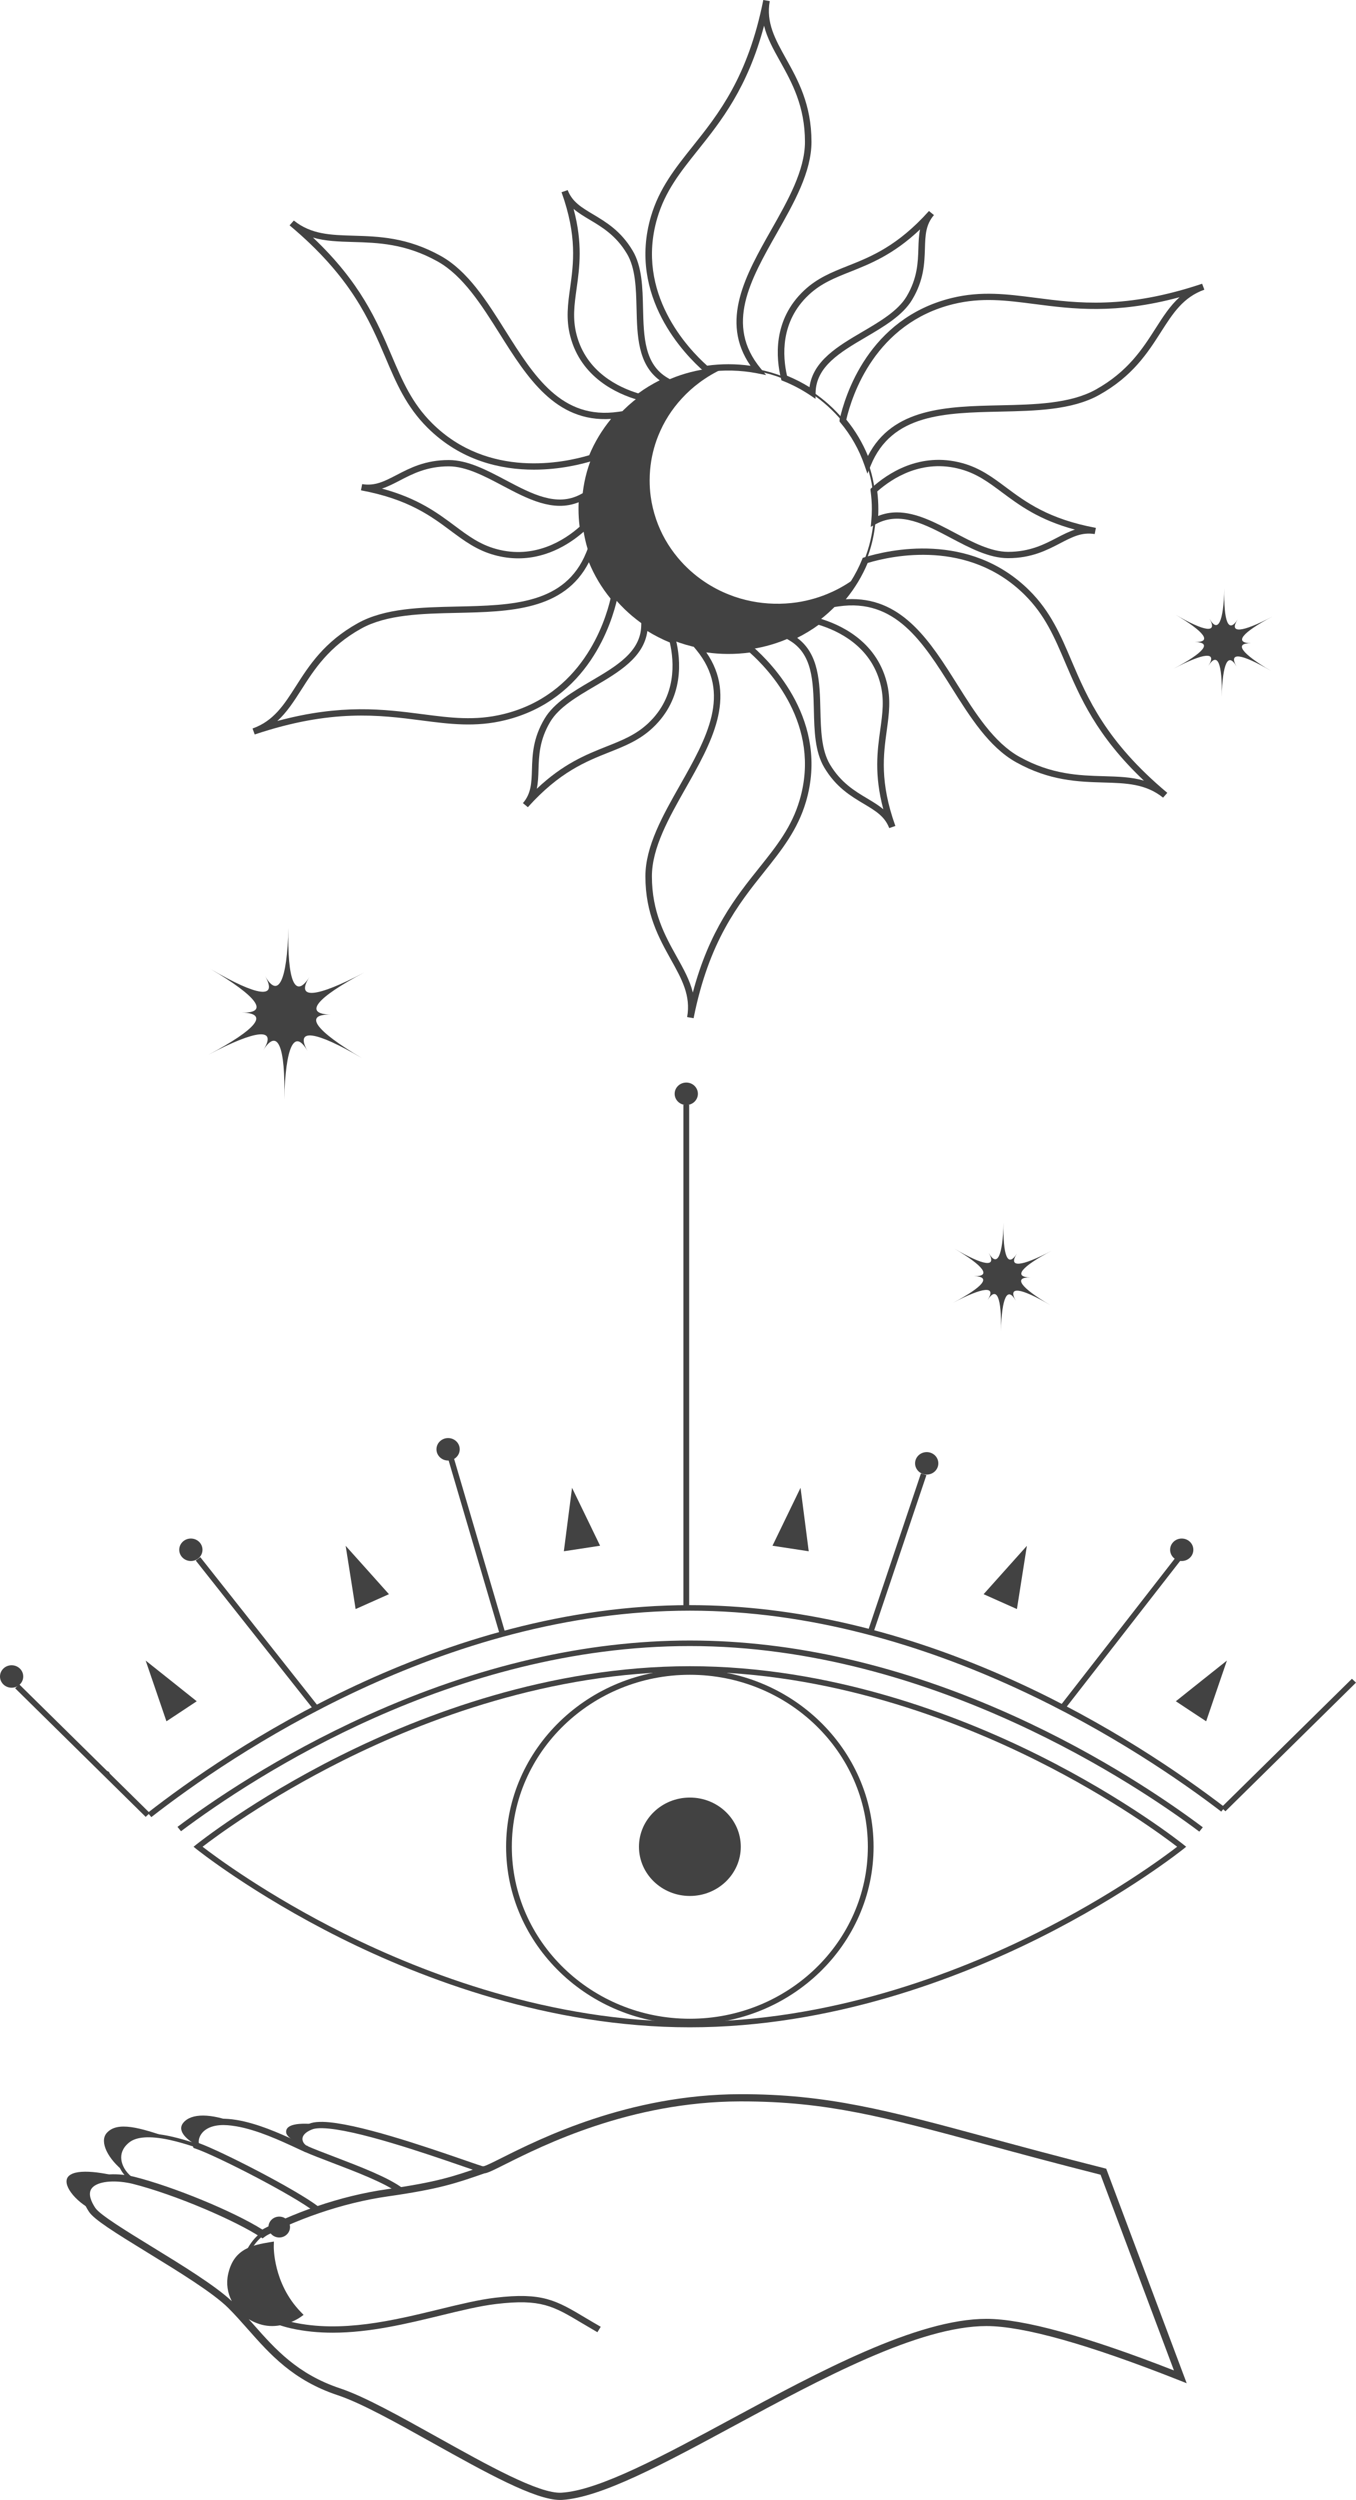<svg width="179" height="330" viewBox="0 0 179 330" fill="none" xmlns="http://www.w3.org/2000/svg">
<path d="M47.816 139.694C41.599 136.034 38.867 135.684 40.612 138.771C38.867 135.684 37.694 138.096 37.522 145.13C37.694 138.096 36.64 135.633 34.747 138.638C36.64 135.633 33.894 135.859 27.505 139.232C33.894 135.859 35.577 133.747 31.934 133.664C35.577 133.747 33.999 131.561 27.781 127.901C33.999 131.561 36.731 131.911 34.986 128.824C36.731 131.911 37.904 129.499 38.075 122.466C37.904 129.499 38.957 131.962 40.85 128.958C38.957 131.962 41.704 131.736 48.093 128.363C41.704 131.736 40.021 133.848 43.663 133.931C40.021 133.848 41.599 136.034 47.816 139.694Z" fill="#424242"/>
<path d="M138.647 172.277C134.707 169.959 132.982 169.737 134.084 171.693C132.982 169.737 132.236 171.264 132.13 175.719C132.236 171.264 131.571 169.705 130.373 171.608C131.571 169.705 129.83 169.848 125.783 171.985C129.83 169.848 130.895 168.51 128.589 168.458C130.895 168.51 129.899 167.126 125.959 164.807C129.899 167.126 131.624 167.347 130.522 165.392C131.624 167.347 132.37 165.82 132.476 161.365C132.37 165.82 133.035 167.38 134.233 165.477C133.035 167.38 134.776 167.237 138.823 165.1C134.776 167.237 133.711 168.574 136.017 168.627C133.711 168.574 134.707 169.959 138.647 172.277Z" fill="#424242"/>
<path d="M167.789 88.564C163.854 86.245 162.12 86.023 163.226 87.979C162.12 86.023 161.377 87.551 161.273 92.006C161.377 87.551 160.711 85.992 159.512 87.894C160.711 85.992 158.972 86.134 154.922 88.271C158.972 86.134 160.04 84.797 157.728 84.744C160.04 84.797 159.038 83.412 155.103 81.094C159.038 83.412 160.772 83.634 159.666 81.679C160.772 83.634 161.515 82.106 161.619 77.652C161.515 82.106 162.175 83.666 163.375 81.763C162.175 83.666 163.92 83.523 167.965 81.386C163.92 83.523 162.852 84.861 165.163 84.913C162.852 84.861 163.854 86.245 167.789 88.564Z" fill="#424242"/>
<path d="M113.03 76.383C112.348 77.55 111.542 78.64 110.622 79.636C109.821 80.505 108.938 81.303 107.982 82.014C106.871 82.845 105.662 83.561 104.371 84.143C102.728 84.889 100.961 85.418 99.106 85.692C98.145 85.834 97.158 85.908 96.156 85.908C94.818 85.908 93.511 85.777 92.25 85.525C91.052 85.29 89.894 84.946 88.794 84.505C87.477 83.984 86.231 83.325 85.079 82.547C83.571 81.526 82.217 80.3 81.06 78.912V78.91C79.634 77.196 78.513 75.233 77.779 73.099C77.402 72.004 77.128 70.865 76.968 69.69V69.687C76.855 68.874 76.798 68.046 76.798 67.201C76.798 66.665 76.818 66.135 76.87 65.608C77.025 63.794 77.449 62.055 78.105 60.426C78.947 58.333 80.166 56.422 81.69 54.773C82.491 53.9 83.374 53.102 84.335 52.389C85.446 51.558 86.655 50.842 87.942 50.26C89.579 49.513 91.346 48.985 93.206 48.71H93.211C93.95 48.603 94.704 48.533 95.474 48.505C95.448 48.516 95.433 48.526 95.402 48.536C94.276 49.049 93.216 49.677 92.24 50.406C91.398 51.032 90.623 51.733 89.92 52.497C88.587 53.946 87.513 55.624 86.774 57.461C86.201 58.89 85.829 60.416 85.689 62.009C85.648 62.471 85.622 62.935 85.622 63.407C85.622 64.148 85.679 64.875 85.777 65.588V65.591C85.916 66.622 86.159 67.622 86.49 68.584C87.13 70.457 88.117 72.181 89.368 73.684V73.687C90.38 74.905 91.568 75.98 92.901 76.876C93.909 77.558 94.999 78.138 96.156 78.594C97.122 78.982 98.14 79.284 99.189 79.489C100.3 79.71 101.441 79.825 102.619 79.825C103.498 79.825 104.365 79.761 105.208 79.638C106.835 79.397 108.39 78.933 109.831 78.276C110.963 77.766 112.022 77.137 112.999 76.409C113.009 76.401 113.019 76.393 113.03 76.383Z" fill="#424242"/>
<path d="M89.498 73.643C90.504 74.845 91.67 75.897 92.971 76.772C93.986 77.456 95.07 78.03 96.204 78.477C97.174 78.867 98.189 79.165 99.216 79.365C101.159 79.752 103.211 79.8 105.186 79.513C106.777 79.277 108.321 78.822 109.767 78.162C110.876 77.663 111.933 77.039 112.913 76.309C113.364 75.552 113.757 74.748 114.084 73.932C114.747 72.286 115.157 70.556 115.312 68.788C115.359 68.266 115.385 67.734 115.385 67.203C115.385 66.375 115.328 65.544 115.214 64.735C115.058 63.584 114.789 62.445 114.41 61.346C113.685 59.247 112.591 57.306 111.151 55.576L111.119 55.538C109.974 54.168 108.637 52.965 107.155 51.962C105.994 51.182 104.755 50.527 103.47 50.018C102.366 49.578 101.211 49.236 100.029 49.002C98.552 48.71 97.002 48.6 95.505 48.634L95.458 48.655C94.349 49.158 93.292 49.782 92.318 50.51C91.488 51.125 90.716 51.823 90.017 52.584C88.669 54.043 87.622 55.7 86.897 57.509C86.316 58.948 85.954 60.466 85.819 62.022C85.777 62.477 85.757 62.944 85.757 63.409C85.757 64.12 85.803 64.848 85.902 65.572C86.042 66.577 86.28 67.576 86.612 68.545C87.239 70.385 88.203 72.088 89.467 73.606L89.498 73.643ZM102.615 79.956C101.449 79.956 100.288 79.841 99.158 79.617C98.117 79.414 97.091 79.11 96.101 78.714C94.95 78.261 93.852 77.678 92.82 76.982C91.488 76.085 90.291 75.004 89.26 73.769L89.234 73.731C87.959 72.198 86.995 70.481 86.358 68.626C86.021 67.641 85.777 66.626 85.643 65.609C85.539 64.871 85.487 64.132 85.487 63.409C85.487 62.936 85.508 62.462 85.549 62C85.689 60.42 86.057 58.877 86.648 57.416C87.384 55.579 88.451 53.895 89.82 52.413C90.53 51.64 91.317 50.931 92.157 50.306C93.147 49.567 94.22 48.933 95.344 48.422L95.469 48.379C97.002 48.343 98.578 48.453 100.086 48.751C101.278 48.988 102.454 49.335 103.569 49.782C104.875 50.297 106.129 50.96 107.31 51.752C108.824 52.777 110.187 54.009 111.358 55.412L111.384 55.45C112.835 57.195 113.939 59.151 114.659 61.265C115.043 62.38 115.317 63.535 115.473 64.699C115.592 65.521 115.649 66.364 115.649 67.203C115.649 67.741 115.628 68.282 115.576 68.81C115.421 70.602 115.006 72.356 114.333 74.025C114.001 74.853 113.597 75.668 113.141 76.448L113.12 76.475C113.104 76.49 113.089 76.502 113.073 76.513C112.078 77.254 111.005 77.887 109.886 78.394C108.409 79.065 106.839 79.527 105.222 79.767C104.367 79.892 103.491 79.956 102.615 79.956Z" fill="#424242"/>
<path d="M96.158 48.078C97.138 48.078 98.118 48.148 99.077 48.285C94.983 42.383 98.456 36.263 101.811 30.335C103.997 26.479 106.259 22.491 106.259 18.724C106.259 13.992 104.52 10.873 102.991 8.124C102.083 6.498 101.252 5.006 100.862 3.39C98.677 11.613 95.198 15.97 92.09 19.865C89.791 22.746 87.806 25.234 86.759 28.802C83.845 38.717 90.864 46.057 93.346 48.27C94.275 48.142 95.219 48.078 96.158 48.078ZM101.134 49.512L99.975 49.283C97.789 48.852 95.491 48.796 93.269 49.122L93.208 49.127H93.044L92.915 49.019C90.489 46.899 82.82 39.158 85.928 28.574C87.021 24.852 89.155 22.182 91.407 19.356C94.844 15.053 98.733 10.176 100.759 0L101.611 0.149C101.103 2.979 102.329 5.18 103.75 7.728C105.33 10.565 107.121 13.782 107.121 18.724C107.121 22.704 104.807 26.787 102.57 30.735C99.025 36.984 95.686 42.886 100.395 48.615L101.134 49.512Z" fill="#424242"/>
<path d="M75.717 27.574C76.941 32.165 76.504 35.293 76.113 38.102C75.817 40.235 75.561 42.077 76.113 44.19C77.403 49.123 81.673 51.143 84.252 51.927C85.141 51.275 86.094 50.697 87.083 50.202C84.197 48.073 84.112 44.322 84.027 40.688C83.961 38.088 83.901 35.398 82.757 33.49C81.322 31.081 79.48 29.983 77.854 29.014C77.092 28.56 76.354 28.119 75.717 27.574ZM84.423 52.849L84.212 52.788C81.487 52.001 76.705 49.863 75.28 44.394C74.688 42.126 74.964 40.117 75.26 37.991C75.701 34.797 76.208 31.177 74.126 25.373L74.939 25.093C75.531 26.646 76.755 27.378 78.311 28.304C80.017 29.326 81.959 30.483 83.505 33.073C84.759 35.166 84.824 37.964 84.885 40.669C84.975 44.495 85.06 48.109 88.162 49.902L88.859 50.304L88.121 50.637C86.877 51.201 85.692 51.901 84.599 52.718L84.423 52.849Z" fill="#424242"/>
<path d="M41.319 31.358C47.595 37.297 49.762 42.385 51.695 46.934C53.129 50.299 54.369 53.206 57.039 55.867C64.471 63.262 74.557 61.058 77.78 60.088C78.497 58.359 79.468 56.753 80.664 55.298C73.327 55.776 69.576 49.811 65.945 44.036C63.579 40.279 61.134 36.393 57.761 34.51C53.518 32.144 49.857 32.039 46.624 31.945C44.711 31.891 42.963 31.84 41.319 31.358ZM70.473 61.996C66.115 61.996 60.83 60.835 56.422 56.447C53.632 53.67 52.302 50.553 50.903 47.251C48.761 42.226 46.335 36.531 38.226 29.746L38.789 29.111C41.07 30.952 43.655 31.026 46.649 31.112C49.981 31.209 53.762 31.317 58.19 33.787C61.761 35.778 64.262 39.756 66.682 43.603C70.513 49.691 74.134 55.441 81.625 54.359L82.806 54.189L82.014 55.049C80.504 56.684 79.324 58.543 78.512 60.577L78.432 60.761L78.243 60.822C76.858 61.253 73.96 61.996 70.473 61.996Z" fill="#424242"/>
<path d="M50.42 64.495C55.145 65.766 57.733 67.694 60.054 69.424C61.815 70.74 63.339 71.874 65.511 72.47C70.573 73.858 74.521 71.295 76.515 69.531C76.416 68.764 76.367 67.981 76.367 67.202C76.367 66.9 76.371 66.598 76.386 66.298C73.032 67.653 69.628 65.85 66.328 64.103C63.967 62.852 61.523 61.559 59.237 61.559C56.368 61.559 54.463 62.55 52.78 63.424C51.994 63.834 51.227 64.232 50.42 64.495ZM68.415 73.703C67.421 73.703 66.377 73.573 65.274 73.272C62.948 72.632 61.286 71.395 59.524 70.085C56.887 68.117 53.894 65.885 47.65 64.725L47.808 63.905C49.495 64.187 50.762 63.527 52.37 62.691C54.141 61.77 56.145 60.726 59.237 60.726C61.746 60.726 64.289 62.071 66.743 63.372C70.216 65.21 73.502 66.947 76.658 65.245L77.366 64.861L77.297 65.645C77.247 66.156 77.227 66.679 77.227 67.202C77.227 68.016 77.287 68.834 77.396 69.632L77.401 69.69V69.87L77.267 69.993C75.605 71.509 72.492 73.703 68.415 73.703Z" fill="#424242"/>
<path d="M77.739 74.216C74.496 80.592 67.276 80.75 60.284 80.903C55.739 81.002 51.029 81.104 47.658 82.987C43.416 85.353 41.486 88.367 39.791 91.026C38.786 92.597 37.861 94.038 36.608 95.173C45.072 92.888 50.716 93.62 55.758 94.273C59.493 94.757 62.715 95.175 66.44 94.267C76.799 91.745 79.857 82.196 80.598 79.014C79.4 77.55 78.445 75.94 77.739 74.216ZM33.624 96.951L33.336 96.165C36.126 95.173 37.483 93.048 39.054 90.588C40.805 87.846 42.794 84.736 47.225 82.266C50.791 80.276 55.609 80.171 60.264 80.069C67.639 79.908 74.601 79.756 77.381 72.946L77.813 71.877L78.191 72.968C78.897 75.034 79.977 76.945 81.399 78.648L81.493 78.763L81.483 78.999C80.797 82.09 77.709 92.384 66.649 95.075C62.765 96.023 59.309 95.574 55.644 95.099C50.075 94.377 43.759 93.559 33.624 96.951Z" fill="#424242"/>
<path d="M85.457 83.295C84.994 86.776 81.676 88.725 78.459 90.614C76.161 91.965 73.784 93.363 72.642 95.27C71.204 97.678 71.139 99.767 71.084 101.61C71.059 102.473 71.029 103.313 70.858 104.12C74.362 100.802 77.388 99.602 80.098 98.525C82.159 97.705 83.939 96.999 85.557 95.481C89.338 91.936 89.006 87.355 88.418 84.808C87.392 84.388 86.402 83.881 85.457 83.295ZM69.681 106.553L69.028 106.013C70.124 104.741 70.164 103.348 70.219 101.585C70.279 99.644 70.345 97.444 71.893 94.853C73.145 92.761 75.618 91.308 78.016 89.902C81.4 87.913 84.597 86.035 84.647 82.542L84.662 81.756L85.331 82.207C86.462 82.973 87.684 83.617 88.956 84.12L89.157 84.201L89.212 84.409C89.871 87.081 90.348 92.149 86.156 96.079C84.421 97.709 82.481 98.48 80.424 99.295C77.343 100.521 73.844 101.91 69.681 106.553Z" fill="#424242"/>
<path d="M93.237 86.116C97.332 92.017 93.865 98.139 90.5 104.067C88.319 107.923 86.055 111.912 86.055 115.678C86.055 120.41 87.794 123.53 89.327 126.282C90.237 127.907 91.066 129.398 91.457 131.015C93.638 122.79 97.116 118.432 100.229 114.537C102.528 111.656 104.514 109.168 105.559 105.601C108.481 95.672 101.453 88.341 98.968 86.133C97.065 86.393 95.115 86.386 93.237 86.116ZM91.56 134.405L90.706 134.255C91.215 131.423 89.99 129.224 88.571 126.677C86.991 123.838 85.196 120.621 85.196 115.678C85.196 111.698 87.511 107.615 89.749 103.667C93.288 97.416 96.632 91.513 91.915 85.785L91.174 84.885L92.342 85.117C94.513 85.549 96.812 85.607 99.045 85.28L99.246 85.25L99.395 85.383C101.823 87.499 109.505 95.23 106.392 105.828C105.296 109.55 103.166 112.22 100.913 115.046C97.476 119.349 93.582 124.225 91.56 134.405Z" fill="#424242"/>
<path d="M105.23 84.2C108.125 86.328 108.213 90.079 108.296 93.714C108.359 96.314 108.421 99.003 109.56 100.912C110.999 103.32 112.84 104.419 114.461 105.388C115.22 105.842 115.964 106.283 116.603 106.827C115.381 102.237 115.813 99.108 116.203 96.3C116.499 94.167 116.754 92.325 116.203 90.211C114.919 85.279 110.646 83.259 108.068 82.475C107.174 83.127 106.222 83.705 105.23 84.2ZM117.383 109.309C116.79 107.755 115.563 107.023 114.009 106.097C112.299 105.076 110.36 103.919 108.816 101.328C107.564 99.235 107.496 96.438 107.434 93.733C107.345 89.906 107.262 86.292 104.154 84.501L103.457 84.098L104.195 83.765C105.438 83.202 106.623 82.501 107.719 81.683L107.896 81.553L108.109 81.614C110.833 82.402 115.615 84.539 117.04 90.008C117.632 92.276 117.351 94.284 117.06 96.41C116.619 99.605 116.114 103.225 118.194 109.028L117.383 109.309Z" fill="#424242"/>
<path d="M112.472 79.081C119.278 79.081 122.881 84.811 126.376 90.369C128.738 94.125 131.182 98.009 134.557 99.893C138.8 102.26 142.468 102.366 145.697 102.459C147.61 102.514 149.36 102.564 151.002 103.046C144.722 97.106 142.56 92.017 140.62 87.468C139.19 84.103 137.949 81.197 135.278 78.536C127.839 71.135 117.761 73.343 114.537 74.314C113.816 76.044 112.846 77.651 111.649 79.108C111.931 79.09 112.202 79.081 112.472 79.081ZM153.532 105.292C151.246 103.452 148.667 103.378 145.676 103.292C142.338 103.195 138.556 103.086 134.124 100.615C130.559 98.624 128.061 94.648 125.639 90.802C121.808 84.711 118.183 78.957 110.69 80.048L109.509 80.219L110.3 79.359C111.811 77.721 112.987 75.859 113.811 73.826L113.881 73.641L114.076 73.58C117.192 72.609 127.958 70.054 135.896 77.955C138.686 80.731 140.014 83.85 141.417 87.151C143.557 92.176 145.984 97.872 154.09 104.656L153.532 105.292Z" fill="#424242"/>
<path d="M118.396 67.635C120.942 67.635 123.494 68.985 125.986 70.303C128.345 71.553 130.789 72.845 133.073 72.845C135.946 72.845 137.854 71.855 139.532 70.98C140.32 70.571 141.087 70.173 141.896 69.91C137.168 68.639 134.584 66.711 132.258 64.98C130.494 63.665 128.972 62.53 126.801 61.934C121.741 60.546 117.79 63.11 115.801 64.874C115.898 65.64 115.946 66.423 115.946 67.203C115.946 67.505 115.941 67.808 115.925 68.109C116.745 67.778 117.57 67.635 118.396 67.635ZM133.073 73.679C130.564 73.679 128.029 72.335 125.568 71.035C122.095 69.196 118.814 67.46 115.657 69.162L114.944 69.546L115.013 68.762C115.062 68.25 115.089 67.725 115.089 67.203C115.089 66.388 115.03 65.57 114.917 64.773L114.912 64.717V64.538L115.046 64.411C117.12 62.526 121.425 59.594 127.037 61.133C129.369 61.772 131.03 63.01 132.783 64.32C135.426 66.288 138.422 68.519 144.662 69.68L144.507 70.499C142.818 70.218 141.548 70.879 139.945 71.714C138.171 72.635 136.166 73.679 133.073 73.679Z" fill="#424242"/>
<path d="M111.717 55.389C112.916 56.855 113.869 58.464 114.572 60.187C117.819 53.812 125.033 53.654 132.028 53.502C136.578 53.402 141.28 53.3 144.658 51.417C148.896 49.05 150.825 46.036 152.525 43.378C153.527 41.807 154.448 40.366 155.707 39.233C147.24 41.518 141.596 40.786 136.551 40.132C132.818 39.649 129.599 39.231 125.872 40.137C115.52 42.658 112.458 52.208 111.717 55.389ZM114.501 62.527L114.125 61.436C113.417 59.37 112.338 57.459 110.916 55.756L110.824 55.642L110.829 55.405C111.516 52.314 114.605 42.02 125.665 39.329C129.544 38.383 133.004 38.832 136.665 39.306C142.239 40.029 148.553 40.847 158.687 37.454L158.981 38.239C156.192 39.231 154.83 41.355 153.26 43.815C151.506 46.559 149.517 49.668 145.088 52.138C141.519 54.128 136.703 54.233 132.05 54.334C124.679 54.496 117.716 54.648 114.937 61.458L114.501 62.527Z" fill="#424242"/>
<path d="M103.892 49.597C104.917 50.015 105.911 50.523 106.857 51.111C107.318 47.629 110.633 45.68 113.854 43.791C116.155 42.439 118.535 41.042 119.675 39.135C121.107 36.726 121.175 34.636 121.233 32.792C121.259 31.93 121.285 31.09 121.453 30.283C117.949 33.601 114.926 34.802 112.218 35.88C110.157 36.7 108.379 37.407 106.758 38.926C102.977 42.471 103.307 47.051 103.892 49.597ZM107.652 52.648L106.983 52.198C105.848 51.43 104.625 50.786 103.359 50.285L103.155 50.204L103.103 49.996C102.444 47.325 101.963 42.258 106.157 38.328C107.893 36.698 109.833 35.926 111.888 35.109C114.973 33.884 118.467 32.494 122.629 27.852L123.288 28.392C122.19 29.663 122.148 31.055 122.096 32.817C122.033 34.759 121.965 36.961 120.417 39.551C119.167 41.644 116.694 43.097 114.299 44.503C110.915 46.491 107.715 48.37 107.663 51.863L107.652 52.648Z" fill="#424242"/>
<path d="M43.922 307.921C42.062 307.921 40.207 307.75 38.377 307.337C37.806 307.207 37.261 307.052 36.75 306.87L37.043 306.086C37.524 306.258 38.04 306.404 38.575 306.525C45.032 307.982 51.926 306.305 58.011 304.825C60.67 304.177 63.189 303.565 65.371 303.304C71.61 302.564 73.415 303.641 77.358 306C77.953 306.35 78.588 306.731 79.302 307.14L78.861 307.858C78.147 307.445 77.502 307.061 76.907 306.708C73.024 304.387 71.417 303.428 65.475 304.133C63.348 304.387 60.853 304.994 58.22 305.635C53.741 306.724 48.826 307.921 43.922 307.921Z" fill="#424242"/>
<path d="M32.95 297.379L32.491 297.172C32.992 296.143 33.704 295.261 34.487 294.689L34.792 295.08C34.07 295.604 33.414 296.42 32.95 297.379Z" fill="#424242"/>
<path d="M39.334 305.502C39.334 305.502 38.321 306.223 36.897 306.477C36.152 306.614 35.299 306.62 34.413 306.334C31.829 305.502 29.986 303.006 30.599 300.272C30.952 298.704 31.66 297.824 32.715 297.275C33.503 296.865 34.479 296.643 35.643 296.455C35.643 296.455 35.464 301.514 39.334 305.502Z" fill="#424242"/>
<path d="M35.163 297.02C34.37 297.166 33.587 297.363 32.952 297.693C31.957 298.211 31.387 299.036 31.088 300.373C30.561 302.704 32.06 305.073 34.571 305.883C35.277 306.108 36.027 306.153 36.804 306.01L36.81 306.006C37.549 305.876 38.179 305.603 38.576 305.393C35.706 302.157 35.234 298.439 35.163 297.02ZM32.837 306.137C33.049 306.371 33.256 306.607 33.462 306.838C36.31 310.061 39.255 313.396 44.917 315.275C48.091 316.336 52.748 318.934 57.682 321.683C64.322 325.389 71.201 329.231 74.13 329.041C79.092 328.736 87.552 324.167 96.507 319.331C108 313.126 121.026 306.092 130.22 306.092C135.078 306.092 143.397 308.381 154.966 312.9L145.278 287.065C139.501 285.604 134.616 284.283 130.301 283.115C116.678 279.431 109.131 277.389 97.904 277.389C97.828 277.389 97.746 277.389 97.67 277.389C83.183 277.424 71.647 283.207 66.718 285.674C65.045 286.515 64.36 286.849 63.931 286.893C60.116 288.221 57.98 288.954 51.226 289.923C48.232 290.351 45.156 291.101 42.075 292.158C39.081 293.187 36.782 294.263 35.386 294.984C35.228 295.07 35.076 295.162 34.94 295.264L34.658 295.473L34.364 295.279C31.126 293.155 23.192 289.697 17.432 288.249C17.204 288.196 16.992 288.154 16.78 288.119C14.552 287.735 12.666 288.055 12.074 288.913C11.58 289.63 12.074 290.691 12.585 291.453C13.183 292.358 16.682 294.502 20.062 296.578C23.98 298.979 28.398 301.691 30.599 303.761C30.034 302.669 29.838 301.415 30.12 300.17C30.479 298.56 31.234 297.506 32.484 296.855C33.397 296.378 34.506 296.156 35.565 295.985L36.158 295.889L36.141 296.47C36.136 296.518 36.022 301.386 39.695 305.174L40.075 305.568L39.63 305.886C39.586 305.917 38.511 306.673 36.989 306.943C36.044 307.118 35.125 307.064 34.261 306.784C33.75 306.622 33.272 306.4 32.837 306.137ZM73.935 330C70.62 330 64.088 326.358 57.187 322.509C52.297 319.782 47.683 317.206 44.591 316.177C38.679 314.211 35.647 310.776 32.712 307.454C31.843 306.473 31.023 305.543 30.131 304.654C28.104 302.637 23.551 299.846 19.535 297.382C15.155 294.696 12.438 292.997 11.754 291.968C10.547 290.151 10.819 289.015 11.254 288.382C12.248 286.944 14.845 286.817 16.948 287.179C17.177 287.217 17.416 287.265 17.671 287.325C22.904 288.64 30.843 291.917 34.636 294.308C34.723 294.254 34.821 294.2 34.919 294.146C36.348 293.406 38.695 292.308 41.744 291.263C44.885 290.183 48.025 289.418 51.079 288.983C57.779 288.021 59.866 287.293 63.664 285.976L63.746 285.947H63.833C64.083 285.925 65.142 285.391 66.267 284.829C71.256 282.327 82.939 276.471 97.67 276.437C109.174 276.408 117.222 278.586 130.568 282.2C134.942 283.381 139.903 284.724 145.777 286.207L146.027 286.271L156.651 314.593L155.624 314.186C143.636 309.448 135.094 307.045 130.22 307.045C121.281 307.045 108.375 314.014 96.991 320.162C87.541 325.265 79.374 329.673 74.195 329.994C74.109 329.997 74.022 330 73.935 330Z" fill="#424242"/>
<path d="M16.862 287.646V287.649C13.375 287.049 9.732 288.033 12.171 291.71C9.952 290.615 7.993 288.227 9.1 287.217C10.203 286.207 13.764 286.734 16.862 287.646Z" fill="#424242"/>
<path d="M17.665 287.564C23.406 289.015 31.263 292.432 34.633 294.588C34.766 294.499 34.898 294.423 35.035 294.353C36.38 293.654 38.552 292.632 41.392 291.632C38.098 289.237 28.466 284.328 25.796 283.436L25.446 283.321C24.708 283.087 23.591 282.731 22.355 282.464C19.785 281.911 17.991 282.035 17.021 282.833C15.26 284.29 16.231 285.992 16.595 286.51L16.609 286.529C16.889 286.922 17.253 287.278 17.665 287.564ZM34.647 295.185L34.496 295.087C31.239 292.953 23.274 289.476 17.494 288.025L17.409 287.986C16.945 287.669 16.529 287.269 16.207 286.824L16.193 286.802C15.341 285.611 15.028 283.846 16.699 282.464C17.788 281.559 19.729 281.401 22.464 281.988C23.723 282.261 24.855 282.623 25.602 282.861L25.957 282.972C28.755 283.912 39.149 289.228 42.064 291.524L42.414 291.797L41.989 291.94C38.969 292.978 36.668 294.058 35.272 294.782C35.111 294.864 34.955 294.963 34.785 295.08L34.647 295.185Z" fill="#424242"/>
<path d="M22.412 282.226C20.402 281.793 18.115 281.613 16.861 282.648C15.367 283.886 15.547 285.468 16.4 286.665C14.311 285.061 13.062 282.733 14.085 281.562C15.468 279.977 18.474 280.844 22.412 282.226Z" fill="#424242"/>
<path d="M52.634 289.517C50.853 288.161 46.956 286.672 43.822 285.478C42.459 284.957 41.164 284.462 40.185 284.033L40.54 283.274C41.5 283.693 42.781 284.185 44.144 284.703C47.489 285.982 51.285 287.431 53.171 288.863L52.634 289.517Z" fill="#424242"/>
<path d="M40.256 283.873C40.195 283.844 40.133 283.819 40.077 283.791L40.289 283.352C40.346 283.378 40.403 283.403 40.459 283.428L40.256 283.873Z" fill="#424242"/>
<path d="M42.591 280.508C42.037 280.498 41.573 280.536 41.218 280.637C39.424 281.257 39.235 282.343 39.718 283.076C39.49 282.975 37.857 282.219 37.776 281.504C37.658 280.498 39.102 280.056 42.591 280.508Z" fill="#424242"/>
<path d="M26.247 282.889C29.273 283.988 38.908 288.926 41.988 291.24C45.048 290.205 48.109 289.465 51.091 289.04C57.056 288.186 59.371 287.512 62.51 286.439C62.081 286.293 61.559 286.112 60.945 285.902C56.35 284.318 46.793 281.019 42.582 280.927C42.056 280.914 41.642 280.952 41.34 281.038C40.614 281.289 40.121 281.66 39.97 282.079C39.848 282.419 39.99 282.711 40.082 282.854L40.111 282.895C40.204 283.029 40.331 283.146 40.477 283.232H40.56L40.696 283.388L40.516 283.53L40.36 283.841L40.355 284.067L40.233 284.058L39.38 283.664C36.963 282.539 33.966 281.146 31.13 280.666L31.091 280.663C30.735 280.603 30.394 280.558 30.063 280.533C28.566 280.412 27.377 280.758 26.719 281.508C26.286 282.003 26.193 282.539 26.247 282.889ZM41.827 292.18L41.637 292.034C38.762 289.77 28.503 284.524 25.74 283.597L25.545 283.53L25.477 283.343C25.457 283.292 25.443 283.242 25.428 283.187L25.418 283.137C25.257 282.435 25.501 281.609 26.061 280.968C26.554 280.412 27.728 279.507 30.136 279.704C30.477 279.729 30.837 279.774 31.203 279.834L31.242 279.84C33.937 280.288 36.729 281.514 39.078 282.597C39.039 282.333 39.064 282.067 39.151 281.806C39.322 281.339 39.79 280.688 41.072 280.247C41.486 280.126 41.978 280.082 42.602 280.091C46.954 280.19 56.247 283.394 61.238 285.115C62.549 285.569 63.587 285.928 63.943 286.02L65.278 286.363L63.982 286.814C60.117 288.157 57.992 288.894 51.213 289.862C48.216 290.294 45.136 291.047 42.056 292.104L41.827 292.18Z" fill="#424242"/>
<path d="M31.165 280.25C30.806 280.19 30.451 280.145 30.102 280.117C26.585 279.834 25.559 281.974 25.848 283.085V283.089L25.843 283.092C24.938 282.596 23.259 281.368 24.192 280.215C25.241 278.92 27.853 278.945 31.165 280.25Z" fill="#424242"/>
<path d="M26.741 243.774C28.344 245.012 35.206 250.132 45.345 255.193C56.028 260.525 72.627 266.879 91.063 266.879C109.505 266.879 126.104 260.525 136.781 255.193C146.926 250.132 153.788 245.012 155.391 243.774C153.788 242.539 146.926 237.42 136.781 232.358C126.104 227.027 109.505 220.673 91.063 220.673C72.616 220.673 56.011 227.03 45.329 232.365C35.195 237.427 28.338 242.539 26.741 243.774ZM91.063 267.609C72.47 267.609 55.74 261.204 44.981 255.834C33.332 250.017 25.969 244.114 25.899 244.057L25.551 243.774L25.899 243.495C25.969 243.437 33.332 237.534 44.981 231.717C55.74 226.344 72.47 219.942 91.063 219.942C109.662 219.942 126.392 226.344 137.151 231.717C148.8 237.534 156.163 243.437 156.233 243.495L156.581 243.774L156.233 244.057C156.163 244.114 148.8 250.017 137.151 255.834C126.392 261.204 109.662 267.609 91.063 267.609Z" fill="#424242"/>
<path d="M158.315 241.78C150.662 236.032 123.198 217.281 91.066 217.281C59.87 217.281 33.697 234.378 23.893 241.725L23.43 241.151C27.716 237.938 36.677 231.745 48.541 226.398C63.035 219.863 77.339 216.551 91.066 216.551C104.825 216.551 119.167 219.879 133.689 226.439C145.552 231.803 154.496 237.991 158.778 241.205L158.315 241.78Z" fill="#424242"/>
<path d="M19.977 239.862L19.502 239.294C30.076 231.05 58.226 211.88 91.064 211.88C104.896 211.88 119.323 215.249 133.936 221.892C146.057 227.405 155.713 234 161.681 238.564L161.211 239.135C150.784 231.161 123.072 212.611 91.064 212.611C58.461 212.611 30.492 231.67 19.977 239.862Z" fill="#424242"/>
<path d="M91.062 221.074C78.106 221.074 67.564 231.258 67.564 243.775C67.564 256.296 78.106 266.479 91.062 266.479C104.024 266.479 114.561 256.296 114.561 243.775C114.561 231.258 104.024 221.074 91.062 221.074ZM91.062 267.21C77.692 267.21 66.808 256.699 66.808 243.775C66.808 230.854 77.692 220.344 91.062 220.344C104.433 220.344 115.317 230.854 115.317 243.775C115.317 256.699 104.433 267.21 91.062 267.21Z" fill="#424242"/>
<path d="M97.789 243.774C97.789 247.362 94.781 250.271 91.067 250.271C87.354 250.271 84.346 247.362 84.346 243.774C84.346 240.189 87.354 237.28 91.067 237.28C94.781 237.28 97.789 240.189 97.789 243.774Z" fill="#424242"/>
<path d="M19.233 239.833L1.996 222.851L2.538 222.339L19.771 239.322L19.233 239.833Z" fill="#424242"/>
<path d="M90.975 212.245H90.215V145.819H90.975V212.245Z" fill="#424242"/>
<path d="M65.981 215.78L59.024 192.117L59.751 191.917L66.708 215.58L65.981 215.78Z" fill="#424242"/>
<path d="M41.326 225.579L25.84 205.993L26.441 205.548L41.927 225.134L41.326 225.579Z" fill="#424242"/>
<path d="M161.763 239.094L161.223 238.583L178.46 221.601L179 222.109L161.763 239.094Z" fill="#424242"/>
<path d="M115.198 215.793L114.483 215.567L121.571 194.495L122.292 194.721L115.198 215.793Z" fill="#424242"/>
<path d="M140.442 225.76L139.839 225.321L155.512 205.18L156.115 205.621L140.442 225.76Z" fill="#424242"/>
<path d="M0 221.3C0 220.48 0.687 219.817 1.532 219.817C2.381 219.817 3.068 220.48 3.068 221.3C3.068 222.118 2.381 222.783 1.532 222.783C0.687 222.783 0 222.118 0 221.3Z" fill="#424242"/>
<path d="M23.66 204.573C23.66 203.754 24.346 203.09 25.195 203.09C26.043 203.09 26.73 203.754 26.73 204.573C26.73 205.393 26.043 206.056 25.195 206.056C24.346 206.056 23.66 205.393 23.66 204.573Z" fill="#424242"/>
<path d="M157.529 204.573C157.529 203.753 156.844 203.09 155.995 203.09C155.147 203.09 154.462 203.753 154.462 204.573C154.462 205.392 155.147 206.056 155.995 206.056C156.844 206.056 157.529 205.392 157.529 204.573Z" fill="#424242"/>
<path d="M123.866 193.163C123.866 192.344 123.181 191.68 122.333 191.68C121.486 191.68 120.795 192.344 120.795 193.163C120.795 193.983 121.486 194.646 122.333 194.646C123.181 194.646 123.866 193.983 123.866 193.163Z" fill="#424242"/>
<path d="M57.615 191.31C57.615 190.491 58.303 189.827 59.151 189.827C59.999 189.827 60.687 190.491 60.687 191.31C60.687 192.129 59.999 192.793 59.151 192.793C58.303 192.793 57.615 192.129 57.615 191.31Z" fill="#424242"/>
<path d="M89.058 144.382C89.058 143.563 89.749 142.899 90.595 142.899C91.442 142.899 92.127 143.563 92.127 144.382C92.127 145.201 91.442 145.865 90.595 145.865C89.749 145.865 89.058 145.201 89.058 144.382Z" fill="#424242"/>
<path d="M75.512 196.393L77.367 200.216L79.216 204.039L74.431 204.77L75.512 196.393Z" fill="#424242"/>
<path d="M45.628 204.05L48.491 207.244L51.344 210.436L46.944 212.398L46.288 208.222L45.628 204.05Z" fill="#424242"/>
<path d="M19.229 219.2L22.601 221.883L25.969 224.57L23.972 225.894L21.971 227.215L19.229 219.2Z" fill="#424242"/>
<path d="M105.675 196.394L101.972 204.041L106.756 204.771L106.218 200.582L105.675 196.394Z" fill="#424242"/>
<path d="M135.555 204.05L129.842 210.436L132.038 211.417L134.24 212.398L135.555 204.05Z" fill="#424242"/>
<path d="M161.96 219.199L158.587 221.882L155.219 224.569L157.215 225.893L159.221 227.214L160.587 223.206L161.96 219.199Z" fill="#424242"/>
<path d="M38.284 293.975C38.284 294.734 37.649 295.353 36.863 295.353C36.072 295.353 35.436 294.734 35.436 293.975C35.436 293.213 36.072 292.597 36.863 292.597C37.649 292.597 38.284 293.213 38.284 293.975Z" fill="#424242"/>
<path d="M14.483 234.156C14.483 234.359 14.31 234.525 14.1 234.525C13.89 234.525 13.717 234.359 13.717 234.156C13.717 233.953 13.89 233.788 14.1 233.788C14.31 233.788 14.483 233.953 14.483 234.156Z" fill="#424242"/>
</svg>
